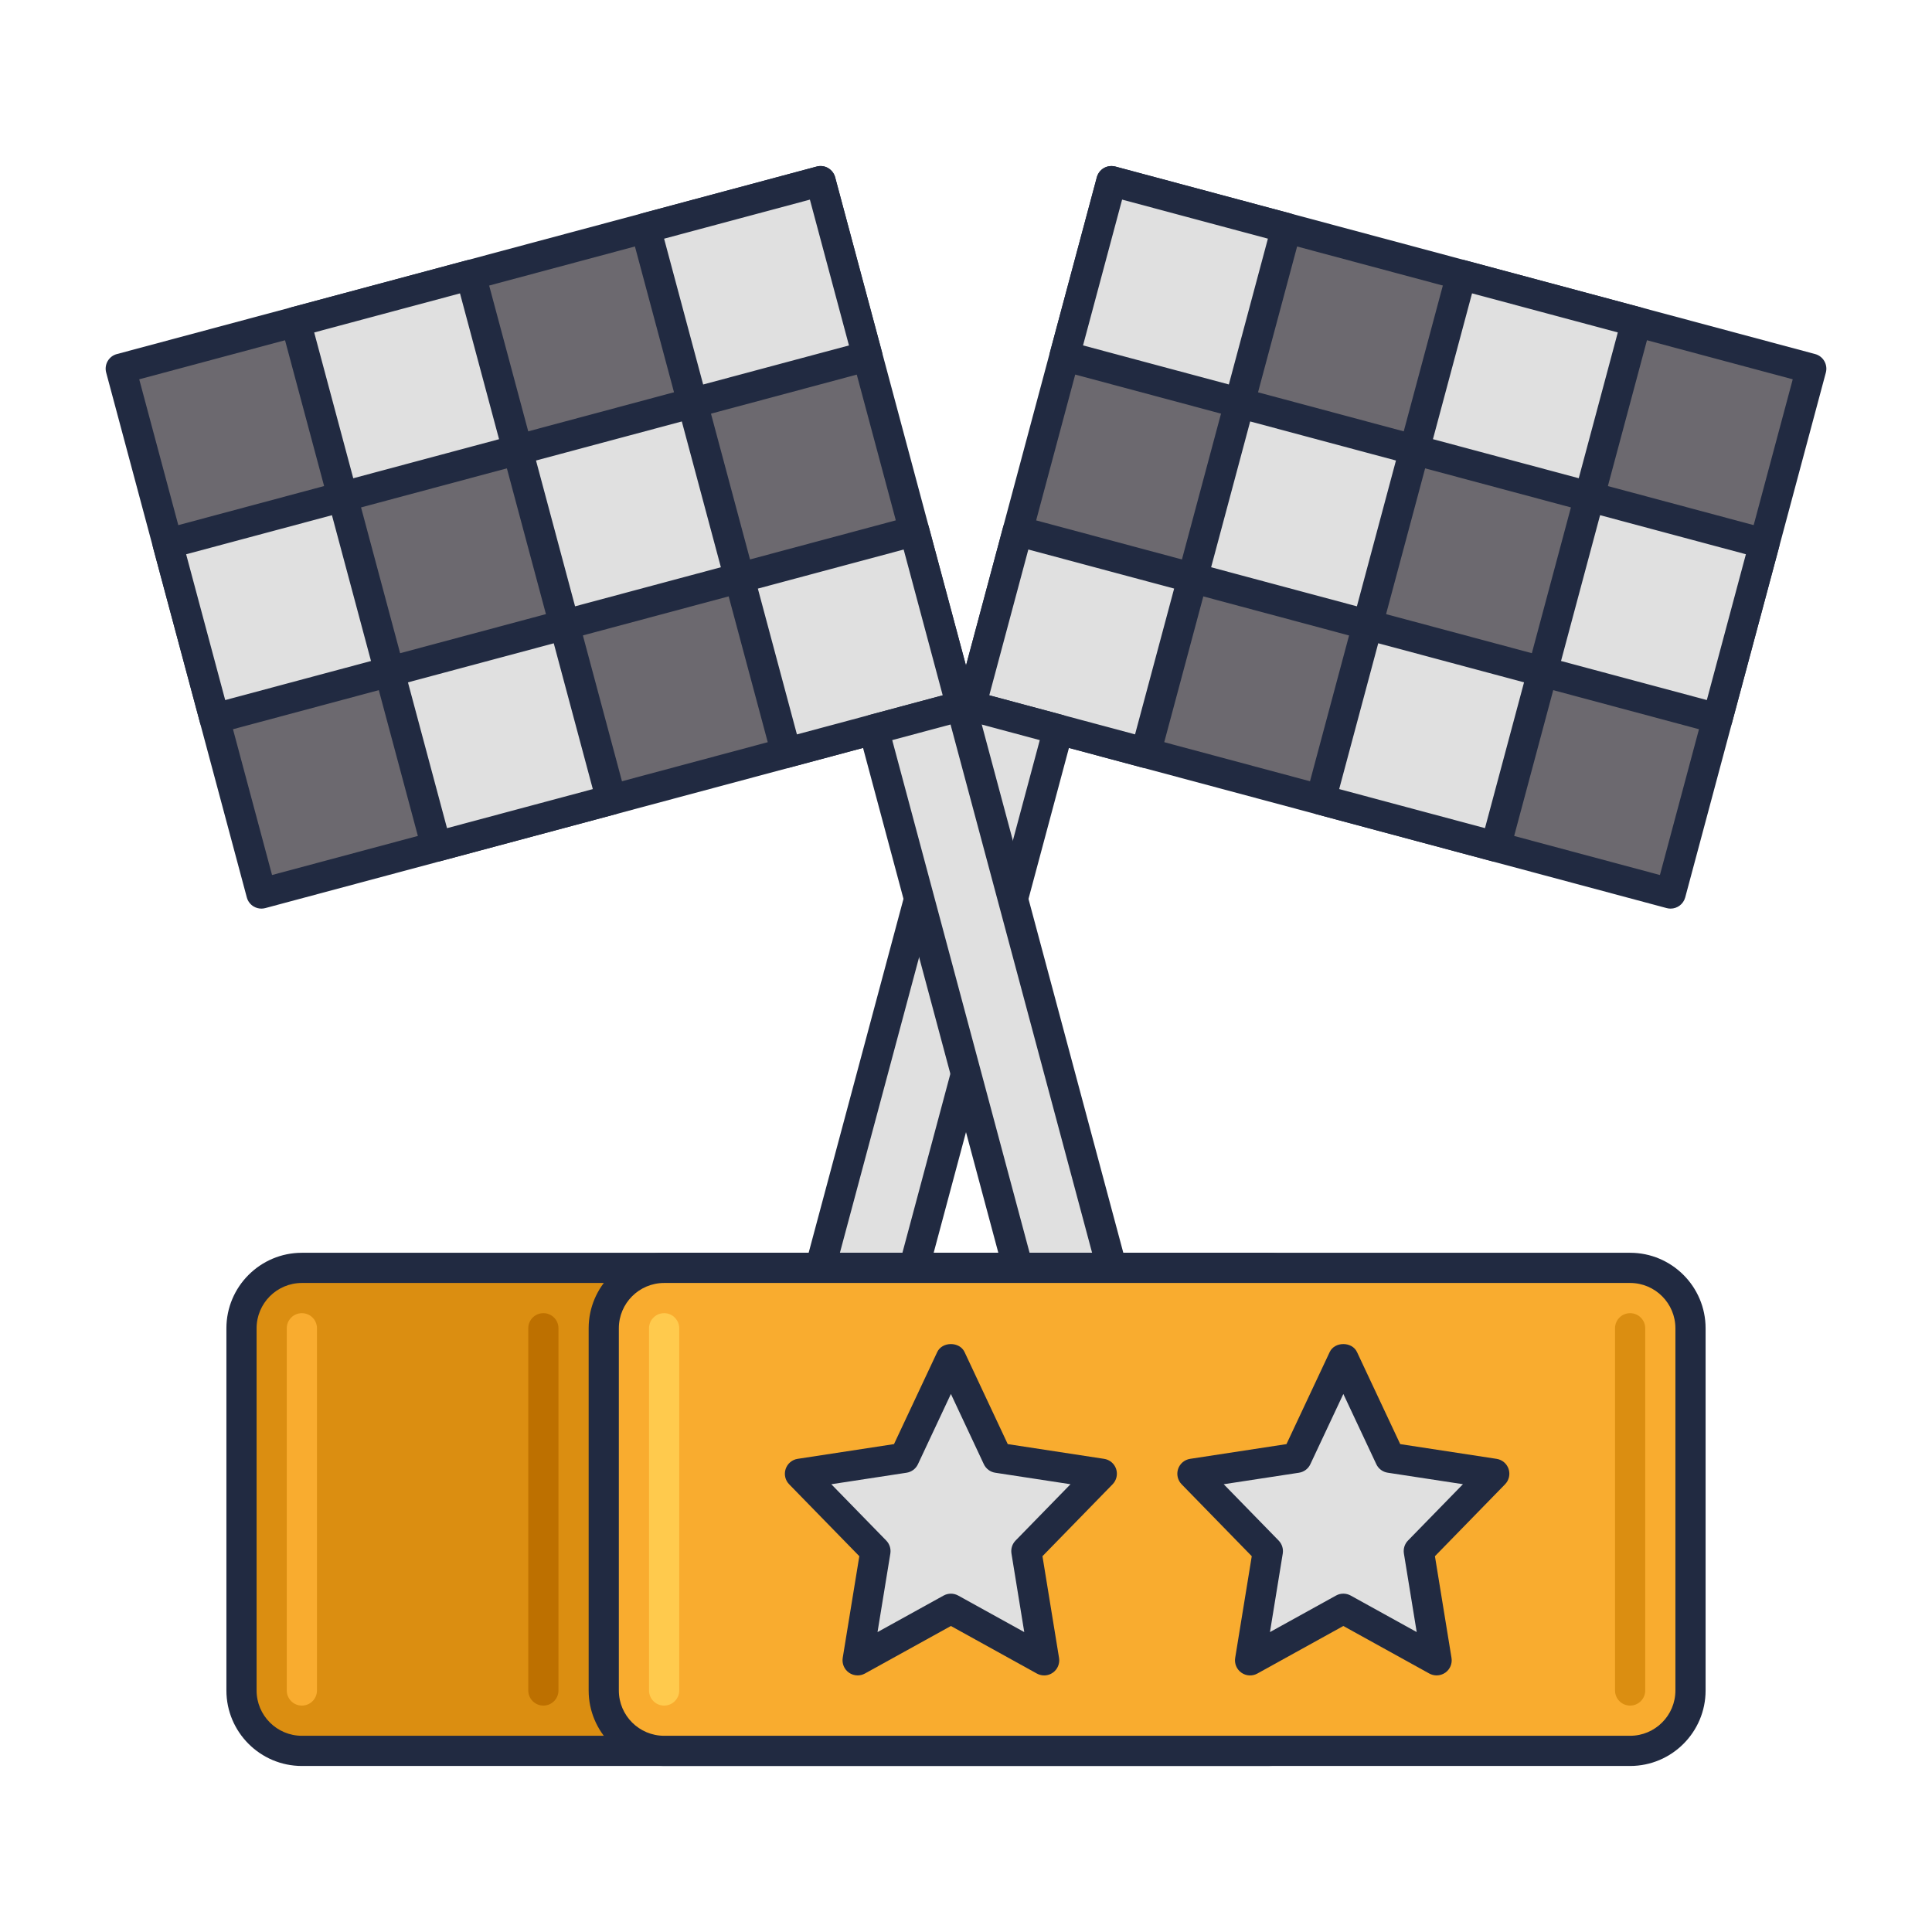 <svg id="Icon_Set" enable-background="new 0 0 64 64" height="512" viewBox="0 0 64 64" width="512" xmlns="http://www.w3.org/2000/svg"><path d="m34.079 8.799h24v18h-24z" fill="#6c696f" transform="matrix(.966 .259 -.259 .966 6.177 -11.32)"/><path d="m55.341 30.099c-.043 0-.086-.005-.13-.017l-23.181-6.212c-.267-.071-.425-.346-.354-.612l4.658-17.387c.035-.128.118-.237.233-.304.115-.065.249-.083.38-.05l23.183 6.212c.128.034.237.118.303.233s.085.251.051.379l-4.659 17.387c-.061.224-.263.371-.484.371zm-22.57-7.066 22.216 5.953 4.4-16.421-22.216-5.953z" fill="#212a41"/><path d="m35.939 6.674h6v6h-6z" fill="#e0e0e0" transform="matrix(.966 .259 -.259 .966 3.831 -9.749)"/><path d="m41.061 13.849c-.043 0-.086-.005-.129-.017l-5.796-1.553c-.268-.071-.426-.346-.354-.612l1.553-5.796c.035-.128.118-.237.233-.304.115-.065.249-.083.38-.05l5.796 1.553c.267.071.425.346.354.612l-1.553 5.795c-.062.224-.264.372-.484.372zm-5.184-2.407 4.83 1.294 1.294-4.83-4.83-1.294z" fill="#212a41"/><path d="m47.53 9.78h6v6h-6z" fill="#e0e0e0" transform="matrix(.966 .259 -.259 .966 5.03 -12.643)"/><path d="m52.651 16.955c-.043 0-.087-.006-.13-.017l-5.796-1.553c-.128-.034-.237-.118-.303-.233s-.085-.251-.051-.379l1.554-5.795c.072-.267.345-.423.613-.354l5.795 1.553c.267.071.425.346.354.612l-1.553 5.795c-.035.128-.118.237-.233.304-.077.044-.163.067-.25.067zm-5.183-2.407 4.83 1.294 1.294-4.83-4.829-1.294z" fill="#212a41"/><path d="m32.833 18.266h6v6h-6z" fill="#e0e0e0" transform="matrix(.966 .259 -.259 .966 6.725 -8.55)"/><path d="m37.954 25.44c-.043 0-.086-.005-.13-.017l-5.794-1.553c-.267-.071-.425-.346-.354-.612l1.552-5.795c.072-.266.352-.423.612-.354l5.796 1.553c.129.034.238.118.304.233s.085.251.051.379l-1.554 5.796c-.06.223-.262.37-.483.37zm-5.183-2.407 4.829 1.294 1.295-4.83-4.83-1.294z" fill="#212a41"/><path d="m44.424 21.371h6v6h-6z" fill="#e0e0e0" transform="matrix(.966 .259 -.259 .966 7.924 -11.444)"/><path d="m49.546 28.545c-.043 0-.086-.005-.129-.017l-5.796-1.553c-.129-.034-.237-.118-.304-.233s-.085-.251-.051-.379l1.553-5.795c.072-.267.35-.424.612-.354l5.796 1.553c.129.034.237.118.304.233s.085.251.051.379l-1.553 5.795c-.06.224-.262.371-.483.371zm-5.184-2.406 4.83 1.294 1.294-4.83-4.83-1.294z" fill="#212a41"/><path d="m40.182 14.023h6v6h-6z" fill="#e0e0e0" transform="matrix(.966 .259 -.259 .966 5.877 -10.596)"/><path d="m45.303 21.197c-.043 0-.087-.006-.13-.017l-5.795-1.553c-.267-.071-.425-.346-.354-.612l1.553-5.795c.035-.128.118-.237.233-.304.115-.066.25-.083.38-.05l5.795 1.553c.267.071.425.346.354.612l-1.553 5.796c-.035.128-.118.237-.233.304-.077.043-.163.066-.25.066zm-5.183-2.406 4.829 1.294 1.294-4.83-4.829-1.294z" fill="#212a41"/><path d="m51.773 17.129h6v6h-6z" fill="#e0e0e0" transform="matrix(.966 .259 -.259 .966 7.076 -13.49)"/><path d="m56.895 24.303c-.043 0-.087-.006-.13-.017l-5.796-1.553c-.267-.071-.425-.346-.354-.612l1.553-5.795c.072-.267.352-.424.612-.354l5.796 1.553c.268.071.426.346.354.612l-1.553 5.796c-.035.128-.118.237-.233.304-.077.043-.163.066-.249.066zm-5.184-2.407 4.83 1.294 1.294-4.83-4.83-1.294z" fill="#212a41"/><path d="m28.914 43.223-.966-.259c-.533-.143-.85-.691-.707-1.225l4.918-18.353 2.898.776-4.918 18.353c-.143.534-.691.851-1.225.708z" fill="#e0e0e0"/><path d="m29.176 43.758c-.13 0-.262-.017-.391-.052l-.966-.259c-.799-.214-1.274-1.038-1.061-1.837l4.918-18.353c.034-.128.118-.237.233-.304.115-.066.251-.083.379-.05l2.898.777c.267.071.425.346.354.612l-4.918 18.353c-.104.387-.352.71-.699.911-.231.134-.487.202-.747.202zm3.337-19.759-4.789 17.87c-.071.266.088.542.354.613l.966.259c.269.075.541-.087.612-.354l4.788-17.87z" fill="#212a41"/><path d="m5.921 8.799h24v18h-24z" fill="#6c696f" transform="matrix(-.966 .259 -.259 -.966 39.837 30.354)"/><path d="m8.659 30.099c-.087 0-.173-.023-.25-.067-.115-.066-.199-.176-.233-.304l-4.659-17.387c-.071-.267.087-.541.354-.612l23.182-6.212c.127-.035.265-.017.379.05s.199.176.233.304l4.659 17.387c.071.267-.087.541-.354.612l-23.182 6.212c-.042.011-.086.017-.129.017zm-4.047-17.534 4.4 16.421 22.216-5.953-4.4-16.421z" fill="#212a41"/><path d="m22.061 6.674h6v6h-6z" fill="#e0e0e0" transform="matrix(-.966 .259 -.259 -.966 51.772 12.533)"/><path d="m22.939 13.849c-.221 0-.423-.147-.482-.371l-1.553-5.795c-.071-.267.087-.541.354-.612l5.795-1.553c.127-.035.265-.017.379.05s.199.176.233.304l1.553 5.796c.034.128.017.265-.05.379s-.176.199-.304.233l-5.796 1.553c-.043.01-.086.016-.129.016zm-.94-5.942 1.294 4.83 4.83-1.294-1.294-4.83z" fill="#212a41"/><path d="m10.47 9.78h6v6h-6z" fill="#e0e0e0" transform="matrix(-.966 .259 -.259 -.966 29.789 21.639)"/><path d="m11.348 16.955c-.221 0-.422-.147-.482-.371l-1.553-5.795c-.034-.128-.017-.265.05-.379s.176-.199.304-.233l5.796-1.553c.126-.034.264-.016.379.05s.199.176.233.304l1.553 5.795c.071.267-.087.541-.354.612l-5.795 1.553c-.044.011-.088.017-.131.017zm-.94-5.942 1.294 4.83 4.83-1.294-1.294-4.83z" fill="#212a41"/><path d="m25.167 18.266h6v6h-6z" fill="#e0e0e0" transform="matrix(-.966 .259 -.259 -.966 60.878 34.516)"/><path d="m26.045 25.44c-.087 0-.173-.023-.25-.067-.115-.066-.199-.176-.233-.304l-1.553-5.796c-.071-.267.087-.541.354-.612l5.795-1.553c.268-.07.541.086.612.354l1.553 5.795c.071.267-.087.541-.354.612l-5.795 1.553c-.042.012-.085.018-.129.018zm-.94-5.942 1.294 4.83 4.83-1.294-1.294-4.83z" fill="#212a41"/><path d="m13.576 21.371h6v6h-6z" fill="#e0e0e0" transform="matrix(-.966 .259 -.259 -.966 38.894 43.622)"/><path d="m14.454 28.545c-.221 0-.422-.147-.482-.371l-1.553-5.795c-.034-.128-.017-.265.05-.379s.176-.199.304-.233l5.795-1.553c.267-.072.541.086.612.354l1.553 5.795c.034.128.017.265-.05.379s-.176.199-.304.233l-5.795 1.553c-.043.012-.087.017-.13.017zm-.94-5.941 1.294 4.83 4.83-1.294-1.294-4.83z" fill="#212a41"/><path d="m17.818 14.023h6v6h-6z" fill="#e0e0e0" transform="matrix(-.966 .259 -.259 -.966 45.333 28.078)"/><path d="m18.697 21.197c-.087 0-.173-.023-.25-.067-.115-.066-.199-.176-.233-.304l-1.553-5.796c-.071-.267.087-.541.354-.612l5.795-1.553c.267-.07.541.086.612.354l1.553 5.795c.034.128.017.265-.05.379s-.176.199-.304.233l-5.796 1.553c-.041.012-.085.018-.128.018zm-.941-5.942 1.294 4.83 4.83-1.294-1.294-4.83z" fill="#212a41"/><path d="m6.227 17.129h6v6h-6z" fill="#e0e0e0" transform="matrix(-.966 .259 -.259 -.966 23.35 37.183)"/><path d="m7.106 24.303c-.087 0-.173-.023-.25-.067-.115-.066-.199-.176-.233-.304l-1.553-5.795c-.071-.267.087-.541.354-.612l5.795-1.553c.268-.072.541.086.612.354l1.553 5.795c.071.267-.087.541-.354.612l-5.795 1.553c-.042.011-.086.017-.129.017zm-.94-5.942 1.294 4.83 4.83-1.294-1.294-4.83z" fill="#212a41"/><path d="m35.086 43.223.966-.259c.533-.143.85-.691.707-1.225l-4.918-18.353-2.898.776 4.918 18.353c.143.534.691.851 1.225.708z" fill="#e0e0e0"/><path d="m34.828 43.757c-.662 0-1.271-.442-1.45-1.111l-4.918-18.353c-.071-.267.087-.541.354-.612l2.897-.777c.126-.034.264-.016.379.05s.199.176.233.304l4.918 18.353c.213.799-.263 1.623-1.061 1.837l-.966.259c-.001 0-.001 0-.001 0-.127.034-.257.05-.385.05zm.258-.534h.01zm-5.53-18.706 4.788 17.87c.071.266.345.426.613.354l.965-.259c.267-.071.425-.347.354-.613l-4.788-17.869z" fill="#212a41"/><path d="m42 58h-32c-1.105 0-2-.895-2-2v-12c0-1.105.895-2 2-2h32c1.105 0 2 .895 2 2v12c0 1.104-.895 2-2 2z" fill="#db8e11"/><path d="m42 58.5h-32c-1.378 0-2.5-1.122-2.5-2.5v-12c0-1.378 1.122-2.5 2.5-2.5h32c1.379 0 2.5 1.122 2.5 2.5v12c0 1.378-1.121 2.5-2.5 2.5zm-32-16c-.827 0-1.5.673-1.5 1.5v12c0 .827.673 1.5 1.5 1.5h32c.827 0 1.5-.673 1.5-1.5v-12c0-.827-.673-1.5-1.5-1.5z" fill="#212a41"/><path d="m54 58h-32c-1.105 0-2-.895-2-2v-12c0-1.105.895-2 2-2h32c1.105 0 2 .895 2 2v12c0 1.104-.895 2-2 2z" fill="#f9ac2f"/><path d="m54 58.5h-32c-1.378 0-2.5-1.122-2.5-2.5v-12c0-1.378 1.122-2.5 2.5-2.5h32c1.379 0 2.5 1.122 2.5 2.5v12c0 1.378-1.121 2.5-2.5 2.5zm-32-16c-.827 0-1.5.673-1.5 1.5v12c0 .827.673 1.5 1.5 1.5h32c.827 0 1.5-.673 1.5-1.5v-12c0-.827-.673-1.5-1.5-1.5z" fill="#212a41"/><path d="m22 56.5c-.276 0-.5-.224-.5-.5v-12c0-.276.224-.5.5-.5s.5.224.5.5v12c0 .276-.224.5-.5.5z" fill="#ffca4d"/><path d="m10 56.5c-.276 0-.5-.224-.5-.5v-12c0-.276.224-.5.5-.5s.5.224.5.5v12c0 .276-.224.5-.5.5z" fill="#f9ac2f"/><path d="m18 56.5c-.276 0-.5-.224-.5-.5v-12c0-.276.224-.5.5-.5s.5.224.5.5v12c0 .276-.224.5-.5.5z" fill="#bd7000"/><path d="m54 56.5c-.276 0-.5-.224-.5-.5v-12c0-.276.224-.5.5-.5s.5.224.5.5v12c0 .276-.224.5-.5.5z" fill="#db8e11"/><path d="m44.5 45 1.545 3.292 3.455.527-2.5 2.563.59 3.618-3.09-1.708-3.09 1.708.59-3.618-2.5-2.563 3.455-.527z" fill="#e0e0e0"/><path d="m47.59 55.5c-.083 0-.166-.021-.242-.062l-2.848-1.575-2.848 1.575c-.169.094-.374.082-.53-.029-.156-.11-.236-.3-.205-.489l.549-3.369-2.323-2.382c-.131-.134-.176-.33-.117-.508.06-.178.214-.307.399-.335l3.191-.488 1.432-3.05c.164-.352.74-.352.904 0l1.432 3.05 3.191.488c.186.028.34.158.399.335.059.178.014.374-.117.508l-2.323 2.382.549 3.369c.031.189-.049.379-.205.489-.086.06-.187.091-.288.091zm-3.09-2.708c.083 0 .167.021.242.062l2.188 1.21-.424-2.602c-.025-.157.024-.316.136-.43l1.82-1.866-2.493-.381c-.165-.025-.307-.131-.377-.282l-1.092-2.326-1.093 2.327c-.07.151-.212.257-.377.282l-2.493.381 1.82 1.866c.111.114.161.273.136.43l-.424 2.602 2.188-1.21c.076-.043.16-.063.243-.063z" fill="#212a41"/><path d="m31.5 45 1.545 3.292 3.455.527-2.5 2.563.59 3.618-3.09-1.708-3.09 1.708.59-3.618-2.5-2.563 3.455-.527z" fill="#e0e0e0"/><path d="m28.41 55.5c-.101 0-.202-.031-.288-.091-.156-.11-.236-.3-.206-.489l.55-3.369-2.324-2.382c-.131-.134-.176-.33-.116-.508s.213-.307.398-.335l3.191-.488 1.432-3.05c.165-.352.74-.352.905 0l1.431 3.05 3.191.488c.186.028.34.158.399.335.059.178.014.374-.117.508l-2.323 2.382.549 3.369c.031.189-.049.379-.205.489-.155.111-.36.123-.53.029l-2.847-1.575-2.849 1.575c-.075.041-.158.062-.241.062zm-.872-6.333 1.82 1.866c.111.114.161.273.136.43l-.425 2.602 2.189-1.21c.15-.083.333-.083.484 0l2.188 1.21-.424-2.602c-.025-.157.024-.316.136-.43l1.82-1.866-2.494-.381c-.165-.025-.306-.131-.377-.282l-1.091-2.327-1.092 2.327c-.071.151-.212.257-.377.282z" fill="#212a41"/></svg>